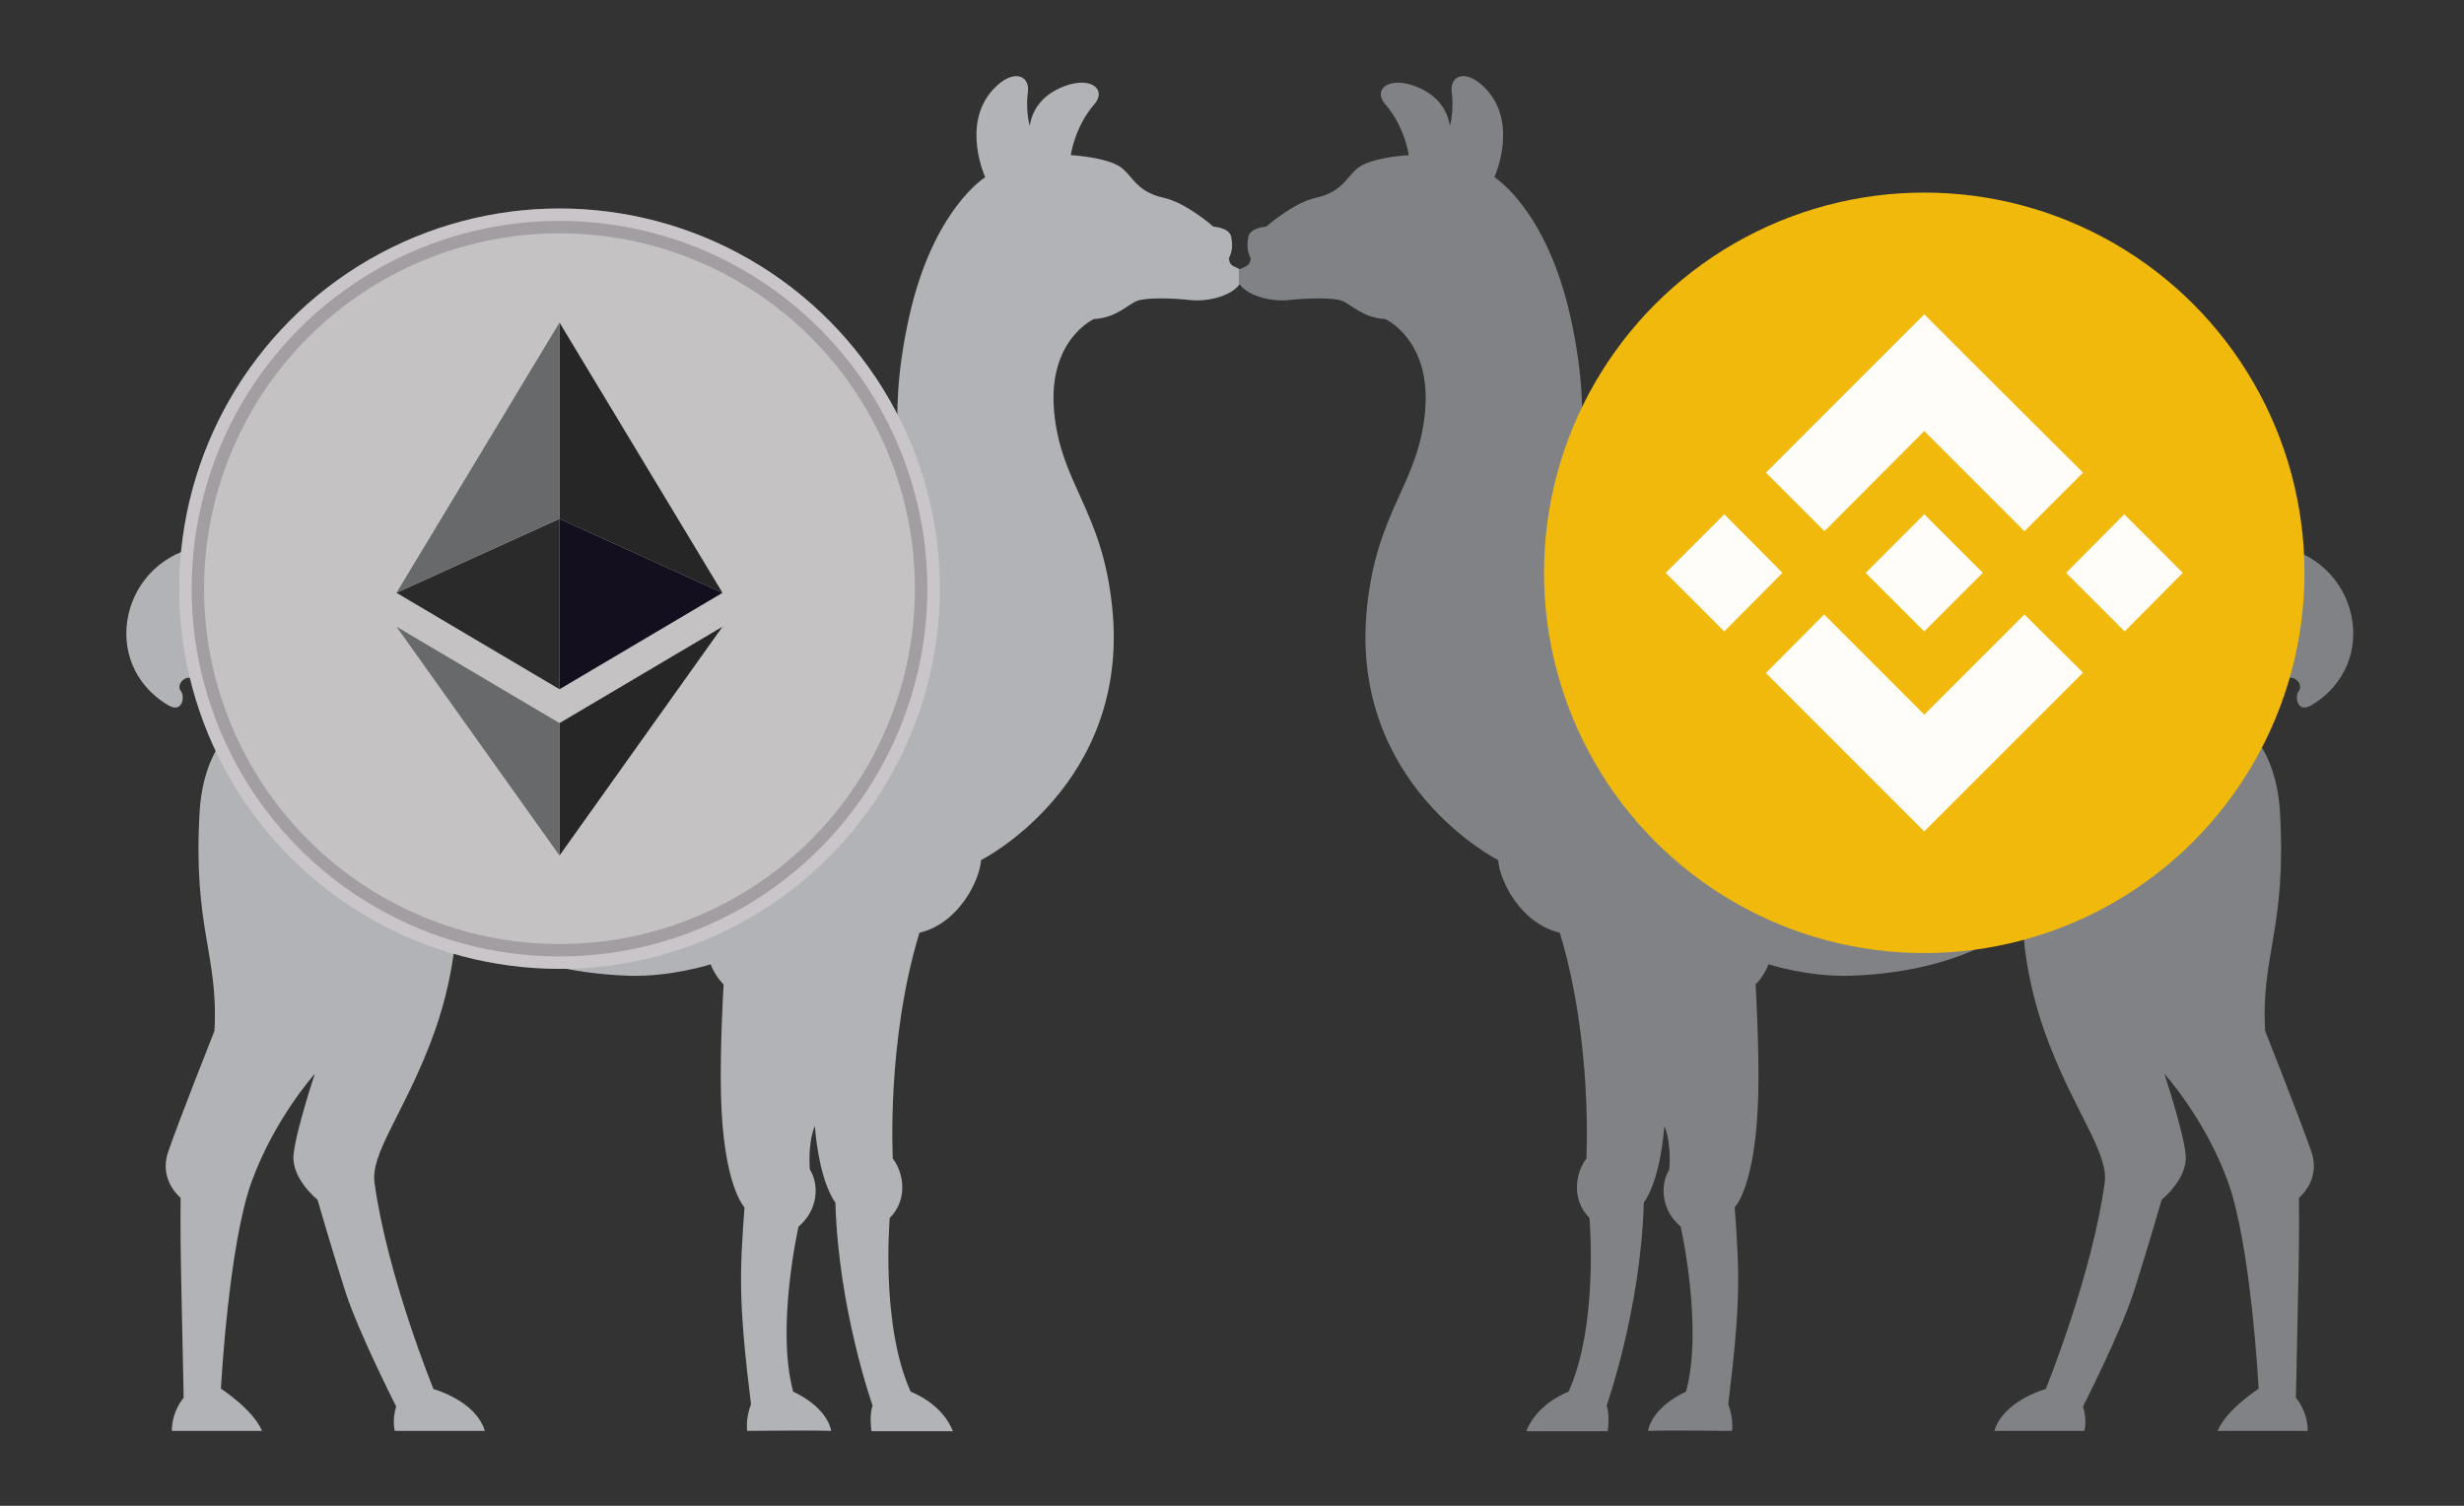 <?xml version="1.0" encoding="UTF-8" standalone="no"?>
<svg
   xmlns:dc="http://purl.org/dc/elements/1.1/"
   xmlns:cc="http://creativecommons.org/ns#"
   xmlns:rdf="http://www.w3.org/1999/02/22-rdf-syntax-ns#"
   xmlns:svg="http://www.w3.org/2000/svg"
   xmlns="http://www.w3.org/2000/svg"
   xmlns:sodipodi="http://sodipodi.sourceforge.net/DTD/sodipodi-0.dtd"
   xmlns:inkscape="http://www.inkscape.org/namespaces/inkscape"
   version="1.1"
   x="0px"
   y="0px"
   viewBox="0 0 648 396"
   style="enable-background:new 0 0 648 396;"
   xml:space="preserve"
   id="svg25"
   sodipodi:docname="eth-bnb.svg"
   inkscape:version="1.0.2-2 (e86c870879, 2021-01-15)"><rect x="0" y="0" width="648" height="396" fill="#333333" stroke="none"/><defs
   id="defs29" /><sodipodi:namedview
   pagecolor="#ffffff"
   bordercolor="#666666"
   borderopacity="1"
   objecttolerance="10"
   gridtolerance="10"
   guidetolerance="10"
   inkscape:pageopacity="0"
   inkscape:pageshadow="2"
   inkscape:window-width="1368"
   inkscape:window-height="850"
   id="namedview27"
   showgrid="false"
   inkscape:zoom="1.0421558"
   inkscape:cx="283.85135"
   inkscape:cy="330.27807"
   inkscape:window-x="-6"
   inkscape:window-y="-6"
   inkscape:window-maximized="1"
   inkscape:current-layer="layer1"
   inkscape:pagecheckerboard="false"
   inkscape:document-rotation="0" />
<style
   type="text/css"
   id="style2">
	.st0{fill-rule:evenodd;clip-rule:evenodd;fill:#B1B3B6;}
	.st1{fill-rule:evenodd;clip-rule:evenodd;fill:#F48FA6;}
	.st2{fill-rule:evenodd;clip-rule:evenodd;fill:#FFFFFF;}
	.st3{fill-rule:evenodd;clip-rule:evenodd;fill:#808285;}
</style>
<g
   id="Background">
</g>
<g
   id="Guides">
</g>
<g
   id="Foreground">
	<path
   class="st0"
   d="M326,74.7c-1.6,2.6-7.4,4.8-13.1,4.2c-4.5-0.5-11.3-0.7-13.8,0.2c-2.4,0.9-5.5,4.5-11.4,4.8   c0,0-12.1,5.4-10.5,24.1c1.7,19.4,12.7,26,15.3,51.8c4.8,46.6-34.5,66.4-34.5,66.4c-0.3,5.1-5.7,16.6-16.2,19.1   c-8.7,28.5-7,59.4-7,59.4c2.8,3.6,4.1,10.7-0.8,15.6c0,0-2.5,28.1,5.5,45.7c4.7,1.9,9.2,5.5,11.1,10.4c0,0-14.1,0-21.4,0   c0,0-0.7-4.3,0.3-6.7c0,0-9-25.3-9.8-53.4c-4.6-6.6-5.4-20.2-5.4-20.2c-2,4.9-1.3,11.5-1.3,11.5c2.4,3.8,2.3,10.5-3,15   c0,0-6,26.5-1.4,43.4c0,0,8.6,3.6,10,10.3c-6-0.2-14.1,0-22.1,0c0,0-0.5-3.1,1-7c-3.3-26.8-3-34.3-1.7-51.8c0,0-5.6-5.4-6.2-29.7   c-0.3-12.2,0.7-28.9,0.7-28.9s-2.2-2.1-3.4-5.3c0,0-10.5,3.4-21.8,3c-32.4-1.2-45.1-14.9-45.1-14.9s0.3,14.5-7,33.1   c-7.2,18.5-15.6,28.7-14.5,36.3c3.4,24.6,15.5,54.2,15.5,54.2s11.1,3,13.5,11h-23.7c-0.7-3.4,0.4-6.4,0.4-6.4s-10-19.6-13.5-30.6   c-3.5-11-7.2-23.8-7.2-23.8s-6.9-5.5-6.3-11.8c0.6-6.3,5.6-21.3,5.6-21.3S72.3,294,66.2,310.7c-6.1,16.7-8.1,54.5-8.1,54.5   s8.5,5.5,10.8,11.1c0,0-14.7,0-23.7,0c0-5.3,3.1-8.7,3.1-8.7s-0.5-23.9-0.7-33.6c-0.2-9.8-0.1-19-0.1-19s-5.8-4.6-3.3-12   c2.5-7.4,12.2-31.9,12.2-31.9c1.1-20.2-5.7-26.9-3.9-57.7c1.3-21.1,14.7-26.4,14.7-26.4c-4.8,0.3-13-2.7-15.5-7.4   c-1.8-3.3-5.8,0.1-4.1,2.2c1,1.2,0.5,5.9-3.3,3.7c-18.7-11-12.5-38.7,9.4-42c18.9-2.8,26.7,15.6,27.6,19c1,3.4,5,2.9,5,2.9   c14.7-12.5,73.1-1.5,73.1-1.5s18.6-3.7,37.7-5.4c15.5-1.3,31.4,0.8,31.4,0.8s3-0.3,7.2-19.3c3.4-15-3.3-26.7,3.4-56.7   c6.3-28.3,20-36.7,20-36.7s-6.4-13.9,2.1-23.1c5.2-5.6,9.8-3.8,9.1,0.9c-0.4,2.9-0.1,6.6,0.5,8.7c0.5-3.3,2.5-8,9.3-10.5   c7.2-2.6,10.9,1.2,7.7,4.8c-5.2,6-6.2,13.4-6.2,13.4l0,0c0,0,7.9,0.4,12.2,2.6c3.9,2,4.4,6.9,12.2,8.6c6,1.3,13.1,7.6,13.1,7.6   s4.2,0.2,4.7,2.7c0.4,2.2,0.3,3.7-0.6,5.6c0.1,2.5,2.1,2.1,3.1,3.2V74.7z"
   id="path6" />
	
	
	<path
   class="st3"
   d="M326,74.7c1.6,2.6,7.4,4.8,13.1,4.2c4.5-0.5,11.3-0.7,13.8,0.2c2.4,0.9,5.5,4.5,11.4,4.8   c0,0,12.1,5.4,10.5,24.1c-1.7,19.4-12.7,26-15.3,51.8c-4.8,46.6,34.5,66.4,34.5,66.4c0.3,5.1,5.7,16.6,16.2,19.1   c8.7,28.5,7,59.4,7,59.4c-2.8,3.6-4.1,10.7,0.8,15.6c0,0,2.5,28.1-5.5,45.7c-4.7,1.9-9.2,5.5-11.1,10.4c0,0,14.1,0,21.4,0   c0,0,0.7-4.3-0.3-6.7c0,0,9-25.3,9.8-53.4c4.6-6.6,5.4-20.2,5.4-20.2c2,4.9,1.3,11.5,1.3,11.5c-2.4,3.8-2.3,10.5,3,15   c0,0,6,26.5,1.4,43.4c0,0-8.6,3.6-10,10.3c6-0.2,14.1,0,22.1,0c0,0,0.5-3.1-1-7c3.3-26.8,3-34.3,1.7-51.8c0,0,5.6-5.4,6.2-29.7   c0.3-12.2-0.7-28.9-0.7-28.9s2.2-2.1,3.4-5.3c0,0,10.5,3.4,21.8,3c32.4-1.2,45.1-14.9,45.1-14.9s-0.3,14.5,7,33.1   c7.2,18.5,15.6,28.7,14.5,36.3c-3.4,24.6-15.5,54.2-15.5,54.2s-11.1,3-13.5,11h23.7c0.7-3.4-0.4-6.4-0.4-6.4s10-19.6,13.5-30.6   c3.5-11,7.2-23.8,7.2-23.8s6.9-5.5,6.3-11.8c-0.6-6.3-5.6-21.3-5.6-21.3s10.6,11.6,16.7,28.3c6.1,16.7,8.1,54.5,8.1,54.5   s-8.5,5.5-10.8,11.1c0,0,14.7,0,23.7,0c0-5.3-3.1-8.7-3.1-8.7s0.5-23.9,0.7-33.6c0.2-9.8,0.1-19,0.1-19s5.8-4.6,3.3-12   c-2.5-7.4-12.2-31.9-12.2-31.9c-1.1-20.2,5.7-26.9,3.9-57.7c-1.3-21.1-14.7-26.4-14.7-26.4c4.8,0.3,13-2.7,15.5-7.4   c1.8-3.3,5.8,0.1,4.1,2.2c-1,1.2-0.5,5.9,3.3,3.7c18.7-11,12.5-38.7-9.4-42c-18.9-2.8-26.7,15.6-27.6,19c-1,3.4-5,2.9-5,2.9   c-14.7-12.5-73.1-1.5-73.1-1.5s-18.6-3.7-37.7-5.4c-15.5-1.3-31.4,0.8-31.4,0.8s-3-0.3-7.2-19.3c-3.4-15,3.3-26.7-3.4-56.7   c-6.3-28.3-20-36.7-20-36.7s6.4-13.9-2.1-23.1c-5.2-5.6-9.8-3.8-9.1,0.9c0.4,2.9,0.1,6.6-0.5,8.7c-0.5-3.3-2.5-8-9.3-10.5   c-7.2-2.6-10.9,1.2-7.7,4.8c5.2,6,6.2,13.4,6.2,13.4l0,0c0,0-7.9,0.4-12.2,2.6c-3.9,2-4.4,6.9-12.2,8.6c-6,1.3-13.1,7.6-13.1,7.6   s-4.2,0.2-4.7,2.7c-0.4,2.2-0.3,3.7,0.6,5.6c-0.1,2.5-2.1,2.1-3.1,3.2V74.7z"
   id="path22" />
</g><g
   inkscape:groupmode="layer"
   id="layer1"
   inkscape:label="Layer 1"
   style="display:inline"><circle
     cx="506.053"
     cy="150.65"
     fill="#f0b90b"
     id="circle22"
     style="stroke-width:3.448"
     r="100" /><path
     fill="#fffdfa"
     d="m 468.76,150.65 -15.3,15.407 -15.407,-15.407 15.407,-15.407 z m 37.293,-37.293 26.352,26.352 15.407,-15.407 -26.348,-26.245 -15.41,-15.407 -41.652,41.648 15.407,15.407 z m 52.593,21.886 -15.3,15.407 15.407,15.407 15.3,-15.407 z m -52.593,52.7 -26.348,-26.352 -15.3,15.407 41.648,41.652 41.755,-41.755 -15.407,-15.3 z m 0,-21.886 15.407,-15.407 -15.407,-15.407 -15.407,15.407 z"
     id="path24"
     style="stroke-width:3.448" /><ellipse
     cx="147.142"
     cy="154.812"
     fill="#f5f3f3"
     id="circle28"
     rx="100"
     ry="99.981"
     style="stroke-width:2.299" /><path
     fill="#2f3030"
     d="m 147.142,190.169 v 34.823 l 42.867,-60.179 z"
     id="path30"
     style="stroke-width:2.299" /><path
     fill="#191326"
     d="m 147.142,136.434 v 44.824 l 42.867,-25.358 z"
     id="path32"
     style="stroke-width:2.299" /><path
     fill="#2f3030"
     d="m 147.142,84.826 v 51.608 l 42.867,19.465 z"
     id="path34"
     style="stroke-width:2.299" /><path
     fill="#828384"
     d="M 147.142,190.169 V 224.992 L 104.276,164.81 Z"
     id="path36"
     style="stroke-width:2.299" /><path
     fill="#343535"
     d="m 147.142,136.434 v 44.824 L 104.276,155.899 Z"
     id="path38"
     style="stroke-width:2.299" /><path
     fill="#828384"
     d="M 147.142,84.826 V 136.434 L 104.276,155.899 Z"
     id="path40"
     style="stroke-width:2.299" /><ellipse
     cx="147.142"
     cy="154.812"
     stroke="#191326"
     stroke-width="6.521"
     opacity="0.2"
     style="mix-blend-mode:multiply"
     id="circle42"
     rx="96.74"
     ry="96.722" /></g>
</svg>
